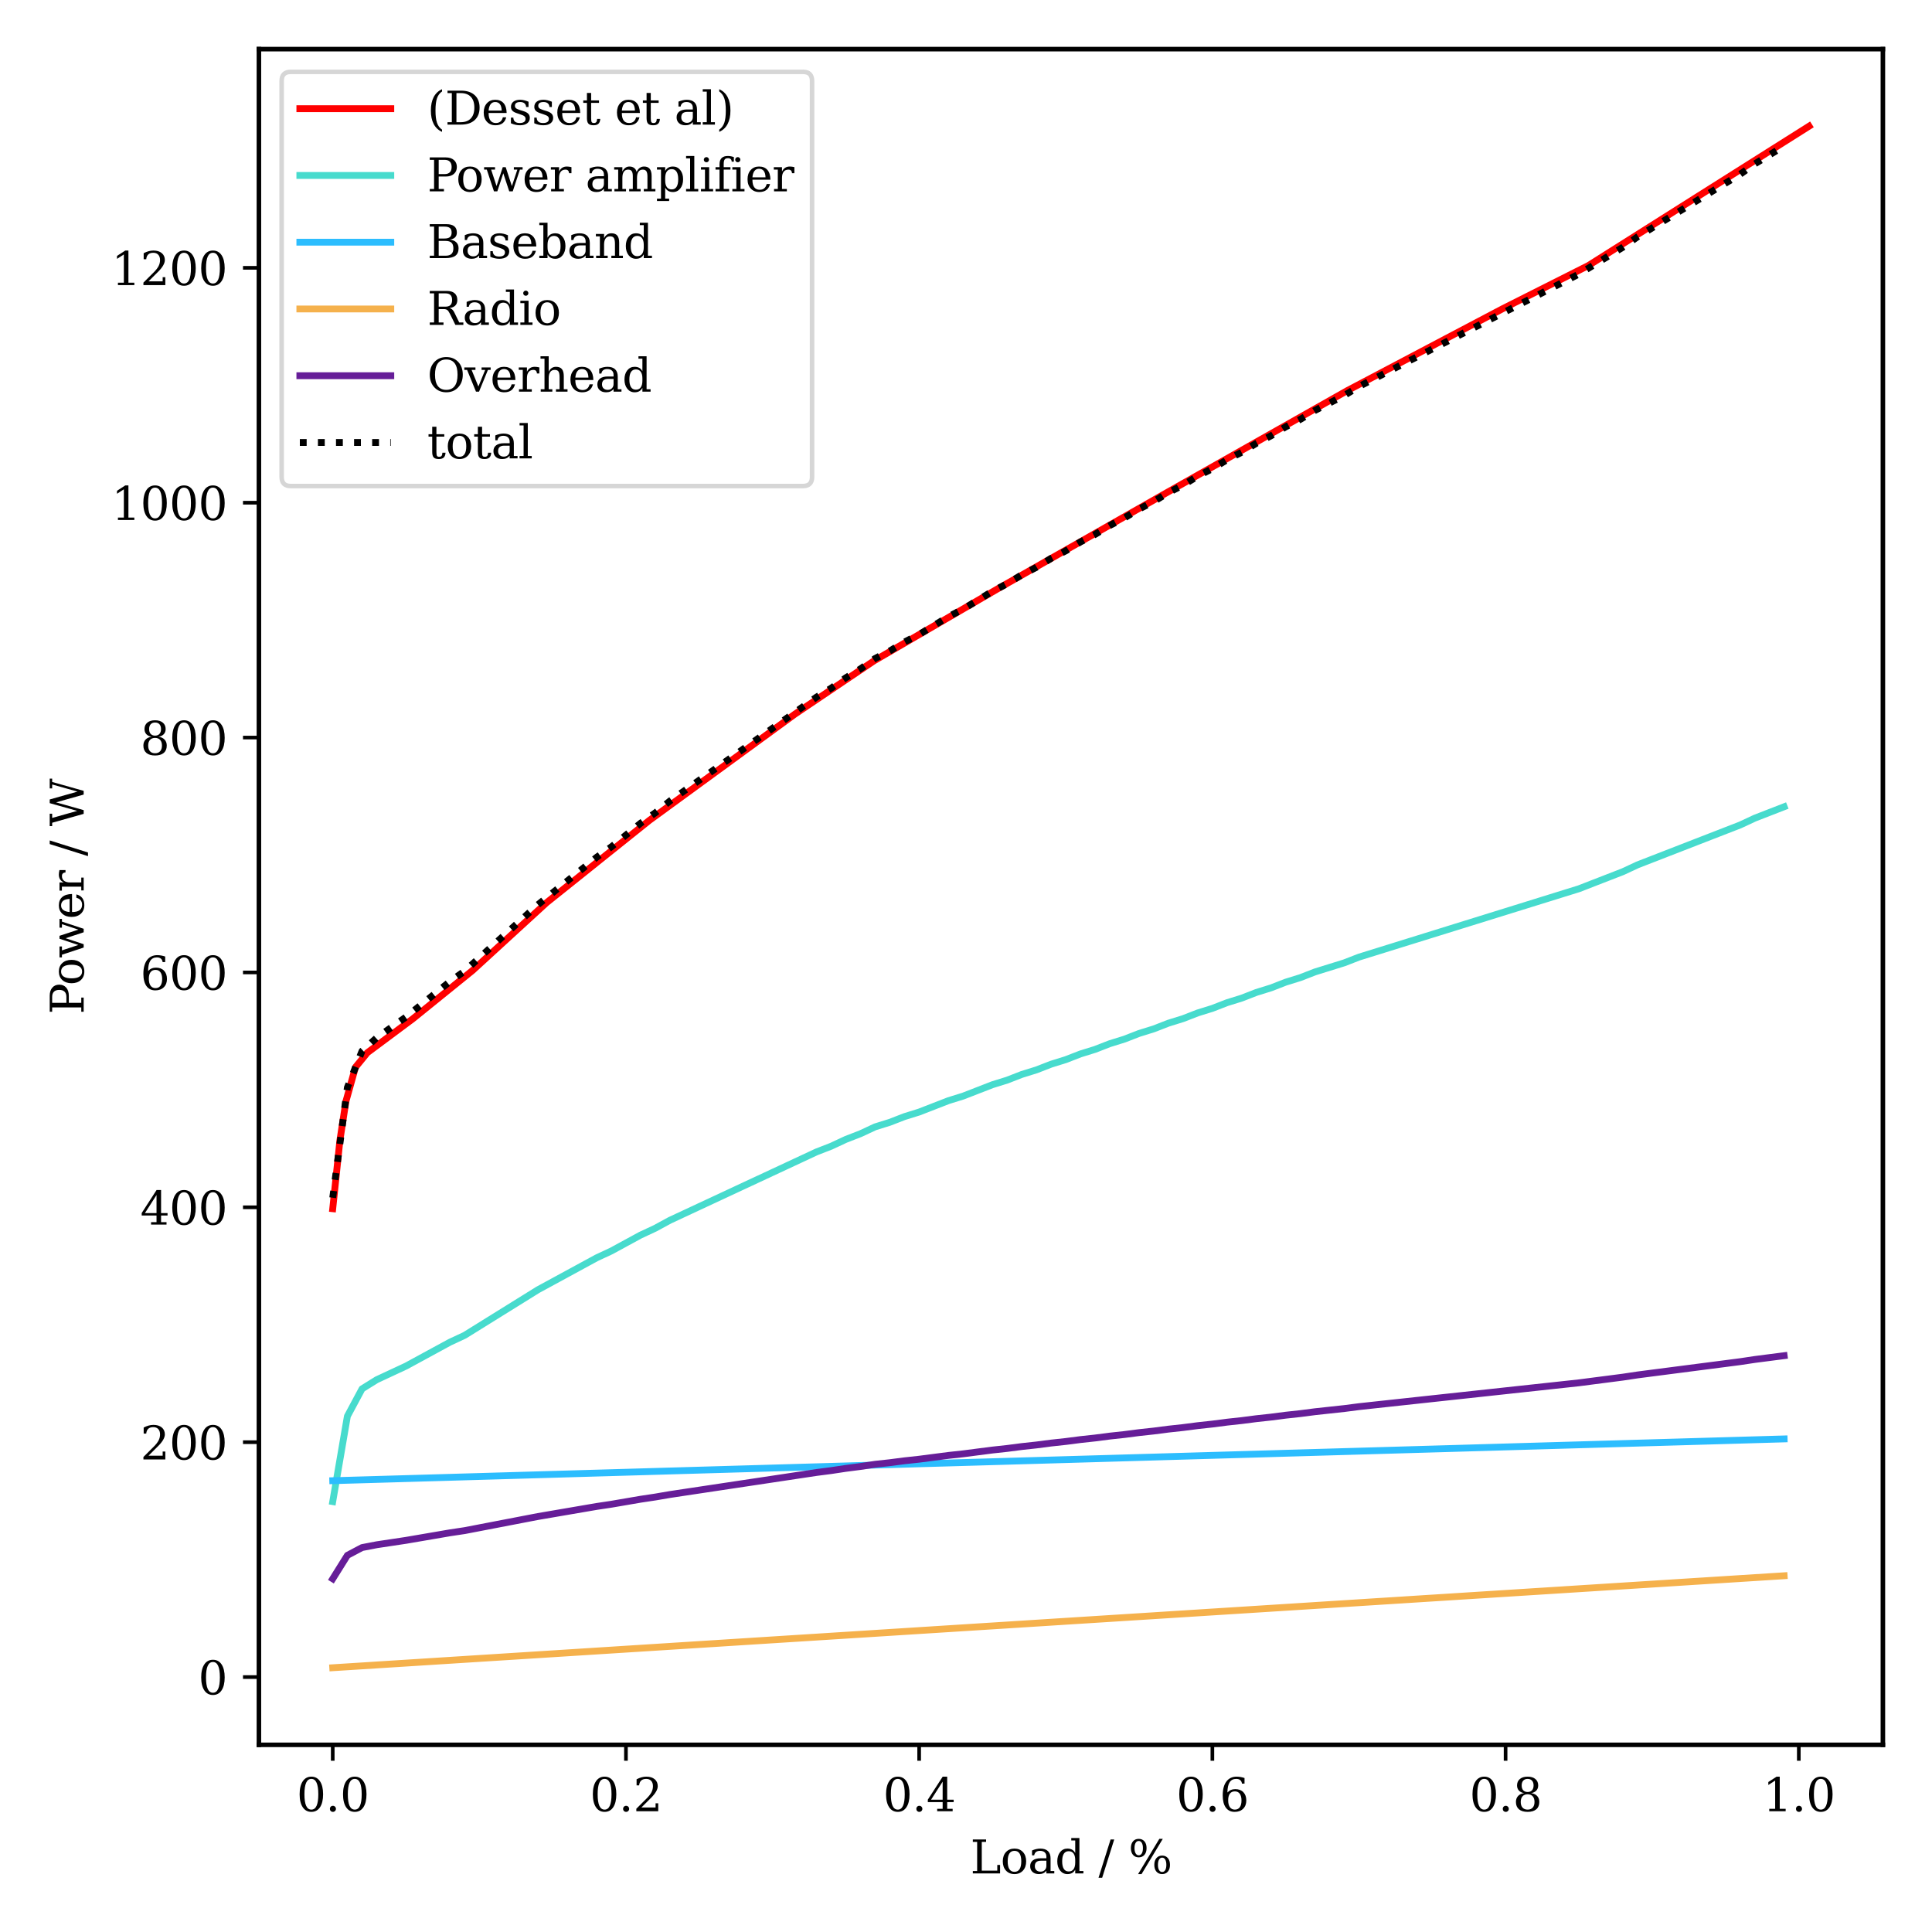 <?xml version="1.0" encoding="utf-8" standalone="no"?>
<!DOCTYPE svg PUBLIC "-//W3C//DTD SVG 1.1//EN"
  "http://www.w3.org/Graphics/SVG/1.1/DTD/svg11.dtd">
<svg xmlns:xlink="http://www.w3.org/1999/xlink" width="424.8pt" height="424.8pt" viewBox="0 0 424.8 424.8" xmlns="http://www.w3.org/2000/svg" version="1.1">
 <defs>
  <style type="text/css">*{stroke-linejoin: round; stroke-linecap: butt}</style>
 </defs>
 <g id="figure_1">
  <g id="patch_1">
   <path d="M 0 424.8 
L 424.8 424.8 
L 424.8 0 
L 0 0 
z
" style="fill: #ffffff"/>
  </g>
  <g id="axes_1">
   <g id="patch_2">
    <path d="M 56.928 383.644 
L 414 383.644 
L 414 10.8 
L 56.928 10.8 
z
" style="fill: #ffffff"/>
   </g>
   <g id="matplotlib.axis_1">
    <g id="xtick_1">
     <g id="line2d_1">
      <defs>
       <path id="mf4502f17f2" d="M 0 0 
L 0 3.5 
" style="stroke: #000000; stroke-width: 0.8"/>
      </defs>
      <g>
       <use xlink:href="#mf4502f17f2" x="73.159" y="383.644" style="stroke: #000000; stroke-width: 0.8"/>
      </g>
     </g>
     <g id="text_1">
      <!-- 0.0 -->
      <g transform="translate(65.207 398.242) scale(0.1 -0.1)">
       <defs>
        <path id="DejaVuSerif-30" d="M 2034 219 
Q 2513 219 2750 744 
Q 2988 1269 2988 2328 
Q 2988 3391 2750 3916 
Q 2513 4441 2034 4441 
Q 1556 4441 1318 3916 
Q 1081 3391 1081 2328 
Q 1081 1269 1318 744 
Q 1556 219 2034 219 
z
M 2034 -91 
Q 1275 -91 848 546 
Q 422 1184 422 2328 
Q 422 3475 848 4112 
Q 1275 4750 2034 4750 
Q 2797 4750 3222 4112 
Q 3647 3475 3647 2328 
Q 3647 1184 3222 546 
Q 2797 -91 2034 -91 
z
" transform="scale(0.016)"/>
        <path id="DejaVuSerif-2e" d="M 603 325 
Q 603 500 722 622 
Q 841 744 1019 744 
Q 1191 744 1312 622 
Q 1434 500 1434 325 
Q 1434 153 1312 31 
Q 1191 -91 1019 -91 
Q 841 -91 722 29 
Q 603 150 603 325 
z
" transform="scale(0.016)"/>
       </defs>
       <use xlink:href="#DejaVuSerif-30"/>
       <use xlink:href="#DejaVuSerif-2e" x="63.623"/>
       <use xlink:href="#DejaVuSerif-30" x="95.41"/>
      </g>
     </g>
    </g>
    <g id="xtick_2">
     <g id="line2d_2">
      <g>
       <use xlink:href="#mf4502f17f2" x="137.63" y="383.644" style="stroke: #000000; stroke-width: 0.8"/>
      </g>
     </g>
     <g id="text_2">
      <!-- 0.2 -->
      <g transform="translate(129.678 398.242) scale(0.1 -0.1)">
       <defs>
        <path id="DejaVuSerif-32" d="M 819 3553 
L 469 3553 
L 469 4384 
Q 803 4563 1142 4656 
Q 1481 4750 1806 4750 
Q 2534 4750 2956 4397 
Q 3378 4044 3378 3438 
Q 3378 2753 2422 1800 
Q 2347 1728 2309 1691 
L 1131 513 
L 3078 513 
L 3078 1088 
L 3444 1088 
L 3444 0 
L 434 0 
L 434 341 
L 1850 1753 
Q 2319 2222 2519 2614 
Q 2719 3006 2719 3438 
Q 2719 3909 2473 4175 
Q 2228 4441 1797 4441 
Q 1350 4441 1106 4219 
Q 863 3997 819 3553 
z
" transform="scale(0.016)"/>
       </defs>
       <use xlink:href="#DejaVuSerif-30"/>
       <use xlink:href="#DejaVuSerif-2e" x="63.623"/>
       <use xlink:href="#DejaVuSerif-32" x="95.41"/>
      </g>
     </g>
    </g>
    <g id="xtick_3">
     <g id="line2d_3">
      <g>
       <use xlink:href="#mf4502f17f2" x="202.1" y="383.644" style="stroke: #000000; stroke-width: 0.8"/>
      </g>
     </g>
     <g id="text_3">
      <!-- 0.4 -->
      <g transform="translate(194.149 398.242) scale(0.1 -0.1)">
       <defs>
        <path id="DejaVuSerif-34" d="M 2234 1581 
L 2234 4063 
L 641 1581 
L 2234 1581 
z
M 3609 0 
L 1484 0 
L 1484 331 
L 2234 331 
L 2234 1247 
L 197 1247 
L 197 1588 
L 2241 4750 
L 2859 4750 
L 2859 1581 
L 3750 1581 
L 3750 1247 
L 2859 1247 
L 2859 331 
L 3609 331 
L 3609 0 
z
" transform="scale(0.016)"/>
       </defs>
       <use xlink:href="#DejaVuSerif-30"/>
       <use xlink:href="#DejaVuSerif-2e" x="63.623"/>
       <use xlink:href="#DejaVuSerif-34" x="95.41"/>
      </g>
     </g>
    </g>
    <g id="xtick_4">
     <g id="line2d_4">
      <g>
       <use xlink:href="#mf4502f17f2" x="266.571" y="383.644" style="stroke: #000000; stroke-width: 0.8"/>
      </g>
     </g>
     <g id="text_4">
      <!-- 0.6 -->
      <g transform="translate(258.62 398.242) scale(0.1 -0.1)">
       <defs>
        <path id="DejaVuSerif-36" d="M 2094 219 
Q 2534 219 2771 542 
Q 3009 866 3009 1472 
Q 3009 2078 2771 2401 
Q 2534 2725 2094 2725 
Q 1647 2725 1412 2412 
Q 1178 2100 1178 1509 
Q 1178 888 1415 553 
Q 1653 219 2094 219 
z
M 1075 2569 
Q 1288 2803 1556 2918 
Q 1825 3034 2163 3034 
Q 2859 3034 3264 2615 
Q 3669 2197 3669 1472 
Q 3669 763 3233 336 
Q 2797 -91 2069 -91 
Q 1278 -91 853 498 
Q 428 1088 428 2181 
Q 428 3406 931 4078 
Q 1434 4750 2350 4750 
Q 2597 4750 2869 4703 
Q 3141 4656 3425 4563 
L 3425 3794 
L 3072 3794 
Q 3034 4109 2831 4275 
Q 2628 4441 2284 4441 
Q 1678 4441 1381 3981 
Q 1084 3522 1075 2569 
z
" transform="scale(0.016)"/>
       </defs>
       <use xlink:href="#DejaVuSerif-30"/>
       <use xlink:href="#DejaVuSerif-2e" x="63.623"/>
       <use xlink:href="#DejaVuSerif-36" x="95.41"/>
      </g>
     </g>
    </g>
    <g id="xtick_5">
     <g id="line2d_5">
      <g>
       <use xlink:href="#mf4502f17f2" x="331.042" y="383.644" style="stroke: #000000; stroke-width: 0.8"/>
      </g>
     </g>
     <g id="text_5">
      <!-- 0.8 -->
      <g transform="translate(323.091 398.242) scale(0.1 -0.1)">
       <defs>
        <path id="DejaVuSerif-38" d="M 2981 1275 
Q 2981 1775 2732 2051 
Q 2484 2328 2034 2328 
Q 1584 2328 1336 2051 
Q 1088 1775 1088 1275 
Q 1088 772 1336 495 
Q 1584 219 2034 219 
Q 2484 219 2732 495 
Q 2981 772 2981 1275 
z
M 2853 3541 
Q 2853 3966 2637 4203 
Q 2422 4441 2034 4441 
Q 1650 4441 1433 4203 
Q 1216 3966 1216 3541 
Q 1216 3113 1433 2875 
Q 1650 2638 2034 2638 
Q 2422 2638 2637 2875 
Q 2853 3113 2853 3541 
z
M 2516 2484 
Q 3047 2413 3344 2092 
Q 3641 1772 3641 1275 
Q 3641 619 3225 264 
Q 2809 -91 2034 -91 
Q 1263 -91 845 264 
Q 428 619 428 1275 
Q 428 1772 725 2092 
Q 1022 2413 1556 2484 
Q 1084 2569 832 2842 
Q 581 3116 581 3541 
Q 581 4103 968 4426 
Q 1356 4750 2034 4750 
Q 2713 4750 3100 4426 
Q 3488 4103 3488 3541 
Q 3488 3116 3236 2842 
Q 2984 2569 2516 2484 
z
" transform="scale(0.016)"/>
       </defs>
       <use xlink:href="#DejaVuSerif-30"/>
       <use xlink:href="#DejaVuSerif-2e" x="63.623"/>
       <use xlink:href="#DejaVuSerif-38" x="95.41"/>
      </g>
     </g>
    </g>
    <g id="xtick_6">
     <g id="line2d_6">
      <g>
       <use xlink:href="#mf4502f17f2" x="395.513" y="383.644" style="stroke: #000000; stroke-width: 0.8"/>
      </g>
     </g>
     <g id="text_6">
      <!-- 1.0 -->
      <g transform="translate(387.561 398.242) scale(0.1 -0.1)">
       <defs>
        <path id="DejaVuSerif-31" d="M 909 0 
L 909 331 
L 1722 331 
L 1722 4213 
L 781 3603 
L 781 4013 
L 1919 4750 
L 2350 4750 
L 2350 331 
L 3163 331 
L 3163 0 
L 909 0 
z
" transform="scale(0.016)"/>
       </defs>
       <use xlink:href="#DejaVuSerif-31"/>
       <use xlink:href="#DejaVuSerif-2e" x="63.623"/>
       <use xlink:href="#DejaVuSerif-30" x="95.41"/>
      </g>
     </g>
    </g>
    <g id="text_7">
     <!-- Load / % -->
     <g transform="translate(213.338 411.92) scale(0.1 -0.1)">
      <defs>
       <path id="DejaVuSerif-4c" d="M 353 0 
L 353 331 
L 947 331 
L 947 4331 
L 353 4331 
L 353 4666 
L 2175 4666 
L 2175 4331 
L 1581 4331 
L 1581 384 
L 3713 384 
L 3713 1166 
L 4097 1166 
L 4097 0 
L 353 0 
z
" transform="scale(0.016)"/>
       <path id="DejaVuSerif-6f" d="M 1925 219 
Q 2388 219 2623 584 
Q 2859 950 2859 1663 
Q 2859 2375 2623 2739 
Q 2388 3103 1925 3103 
Q 1463 3103 1227 2739 
Q 991 2375 991 1663 
Q 991 950 1228 584 
Q 1466 219 1925 219 
z
M 1925 -91 
Q 1200 -91 759 389 
Q 319 869 319 1663 
Q 319 2456 758 2934 
Q 1197 3413 1925 3413 
Q 2653 3413 3092 2934 
Q 3531 2456 3531 1663 
Q 3531 869 3092 389 
Q 2653 -91 1925 -91 
z
" transform="scale(0.016)"/>
       <path id="DejaVuSerif-61" d="M 2547 1044 
L 2547 1747 
L 1806 1747 
Q 1378 1747 1168 1562 
Q 959 1378 959 997 
Q 959 650 1171 447 
Q 1384 244 1747 244 
Q 2106 244 2326 466 
Q 2547 688 2547 1044 
z
M 3122 2075 
L 3122 331 
L 3634 331 
L 3634 0 
L 2547 0 
L 2547 359 
Q 2356 128 2106 18 
Q 1856 -91 1522 -91 
Q 969 -91 644 203 
Q 319 497 319 997 
Q 319 1513 691 1797 
Q 1063 2081 1741 2081 
L 2547 2081 
L 2547 2309 
Q 2547 2688 2317 2895 
Q 2088 3103 1672 3103 
Q 1328 3103 1125 2947 
Q 922 2791 872 2484 
L 575 2484 
L 575 3156 
Q 875 3284 1158 3348 
Q 1441 3413 1709 3413 
Q 2400 3413 2761 3070 
Q 3122 2728 3122 2075 
z
" transform="scale(0.016)"/>
       <path id="DejaVuSerif-64" d="M 3359 331 
L 3909 331 
L 3909 0 
L 2784 0 
L 2784 519 
Q 2616 206 2355 57 
Q 2094 -91 1709 -91 
Q 1097 -91 708 395 
Q 319 881 319 1663 
Q 319 2444 706 2928 
Q 1094 3413 1709 3413 
Q 2094 3413 2355 3264 
Q 2616 3116 2784 2803 
L 2784 4531 
L 2241 4531 
L 2241 4863 
L 3359 4863 
L 3359 331 
z
M 2784 1497 
L 2784 1825 
Q 2784 2422 2554 2737 
Q 2325 3053 1888 3053 
Q 1444 3053 1217 2703 
Q 991 2353 991 1663 
Q 991 975 1217 622 
Q 1444 269 1888 269 
Q 2325 269 2554 583 
Q 2784 897 2784 1497 
z
" transform="scale(0.016)"/>
       <path id="DejaVuSerif-20" transform="scale(0.016)"/>
       <path id="DejaVuSerif-2f" d="M 1656 4666 
L 2156 4666 
L 500 -594 
L 0 -594 
L 1656 4666 
z
" transform="scale(0.016)"/>
       <path id="DejaVuSerif-25" d="M 1434 4459 
Q 1159 4459 1004 4200 
Q 850 3941 850 3475 
Q 850 3016 1008 2753 
Q 1166 2491 1434 2491 
Q 1700 2491 1854 2752 
Q 2009 3013 2009 3475 
Q 2009 3938 1854 4198 
Q 1700 4459 1434 4459 
z
M 4653 2169 
Q 4381 2169 4226 1906 
Q 4072 1644 4072 1178 
Q 4072 719 4228 458 
Q 4384 197 4653 197 
Q 4922 197 5075 458 
Q 5228 719 5228 1178 
Q 5228 1641 5073 1905 
Q 4919 2169 4653 2169 
z
M 4653 2450 
Q 5147 2450 5437 2106 
Q 5728 1763 5728 1178 
Q 5728 594 5436 251 
Q 5144 -91 4653 -91 
Q 4153 -91 3862 251 
Q 3572 594 3572 1178 
Q 3572 1766 3864 2108 
Q 4156 2450 4653 2450 
z
M 4263 4750 
L 4738 4750 
L 1819 -91 
L 1344 -91 
L 4263 4750 
z
M 1428 4750 
Q 1922 4750 2215 4408 
Q 2509 4066 2509 3481 
Q 2509 2891 2217 2550 
Q 1925 2209 1428 2209 
Q 931 2209 642 2551 
Q 353 2894 353 3481 
Q 353 4063 643 4406 
Q 934 4750 1428 4750 
z
" transform="scale(0.016)"/>
      </defs>
      <use xlink:href="#DejaVuSerif-4c"/>
      <use xlink:href="#DejaVuSerif-6f" x="66.406"/>
      <use xlink:href="#DejaVuSerif-61" x="126.611"/>
      <use xlink:href="#DejaVuSerif-64" x="186.23"/>
      <use xlink:href="#DejaVuSerif-20" x="250.244"/>
      <use xlink:href="#DejaVuSerif-2f" x="282.031"/>
      <use xlink:href="#DejaVuSerif-20" x="315.723"/>
      <use xlink:href="#DejaVuSerif-25" x="347.51"/>
     </g>
    </g>
   </g>
   <g id="matplotlib.axis_2">
    <g id="ytick_1">
     <g id="line2d_7">
      <defs>
       <path id="mcfa6dc13c2" d="M 0 0 
L -3.5 0 
" style="stroke: #000000; stroke-width: 0.8"/>
      </defs>
      <g>
       <use xlink:href="#mcfa6dc13c2" x="56.928" y="368.741" style="stroke: #000000; stroke-width: 0.8"/>
      </g>
     </g>
     <g id="text_8">
      <!-- 0 -->
      <g transform="translate(43.566 372.541) scale(0.1 -0.1)">
       <use xlink:href="#DejaVuSerif-30"/>
      </g>
     </g>
    </g>
    <g id="ytick_2">
     <g id="line2d_8">
      <g>
       <use xlink:href="#mcfa6dc13c2" x="56.928" y="317.099" style="stroke: #000000; stroke-width: 0.8"/>
      </g>
     </g>
     <g id="text_9">
      <!-- 200 -->
      <g transform="translate(30.841 320.898) scale(0.1 -0.1)">
       <use xlink:href="#DejaVuSerif-32"/>
       <use xlink:href="#DejaVuSerif-30" x="63.623"/>
       <use xlink:href="#DejaVuSerif-30" x="127.246"/>
      </g>
     </g>
    </g>
    <g id="ytick_3">
     <g id="line2d_9">
      <g>
       <use xlink:href="#mcfa6dc13c2" x="56.928" y="265.457" style="stroke: #000000; stroke-width: 0.8"/>
      </g>
     </g>
     <g id="text_10">
      <!-- 400 -->
      <g transform="translate(30.841 269.256) scale(0.1 -0.1)">
       <use xlink:href="#DejaVuSerif-34"/>
       <use xlink:href="#DejaVuSerif-30" x="63.623"/>
       <use xlink:href="#DejaVuSerif-30" x="127.246"/>
      </g>
     </g>
    </g>
    <g id="ytick_4">
     <g id="line2d_10">
      <g>
       <use xlink:href="#mcfa6dc13c2" x="56.928" y="213.815" style="stroke: #000000; stroke-width: 0.8"/>
      </g>
     </g>
     <g id="text_11">
      <!-- 600 -->
      <g transform="translate(30.841 217.614) scale(0.1 -0.1)">
       <use xlink:href="#DejaVuSerif-36"/>
       <use xlink:href="#DejaVuSerif-30" x="63.623"/>
       <use xlink:href="#DejaVuSerif-30" x="127.246"/>
      </g>
     </g>
    </g>
    <g id="ytick_5">
     <g id="line2d_11">
      <g>
       <use xlink:href="#mcfa6dc13c2" x="56.928" y="162.172" style="stroke: #000000; stroke-width: 0.8"/>
      </g>
     </g>
     <g id="text_12">
      <!-- 800 -->
      <g transform="translate(30.841 165.971) scale(0.1 -0.1)">
       <use xlink:href="#DejaVuSerif-38"/>
       <use xlink:href="#DejaVuSerif-30" x="63.623"/>
       <use xlink:href="#DejaVuSerif-30" x="127.246"/>
      </g>
     </g>
    </g>
    <g id="ytick_6">
     <g id="line2d_12">
      <g>
       <use xlink:href="#mcfa6dc13c2" x="56.928" y="110.53" style="stroke: #000000; stroke-width: 0.8"/>
      </g>
     </g>
     <g id="text_13">
      <!-- 1000 -->
      <g transform="translate(24.478 114.329) scale(0.1 -0.1)">
       <use xlink:href="#DejaVuSerif-31"/>
       <use xlink:href="#DejaVuSerif-30" x="63.623"/>
       <use xlink:href="#DejaVuSerif-30" x="127.246"/>
       <use xlink:href="#DejaVuSerif-30" x="190.869"/>
      </g>
     </g>
    </g>
    <g id="ytick_7">
     <g id="line2d_13">
      <g>
       <use xlink:href="#mcfa6dc13c2" x="56.928" y="58.888" style="stroke: #000000; stroke-width: 0.8"/>
      </g>
     </g>
     <g id="text_14">
      <!-- 1200 -->
      <g transform="translate(24.478 62.687) scale(0.1 -0.1)">
       <use xlink:href="#DejaVuSerif-31"/>
       <use xlink:href="#DejaVuSerif-32" x="63.623"/>
       <use xlink:href="#DejaVuSerif-30" x="127.246"/>
       <use xlink:href="#DejaVuSerif-30" x="190.869"/>
      </g>
     </g>
    </g>
    <g id="text_15">
     <!-- Power / W -->
     <g transform="translate(18.398 223.027) rotate(-90) scale(0.1 -0.1)">
      <defs>
       <path id="DejaVuSerif-50" d="M 1581 2375 
L 2406 2375 
Q 2872 2375 3115 2626 
Q 3359 2878 3359 3353 
Q 3359 3831 3115 4081 
Q 2872 4331 2406 4331 
L 1581 4331 
L 1581 2375 
z
M 353 0 
L 353 331 
L 947 331 
L 947 4331 
L 353 4331 
L 353 4666 
L 2559 4666 
Q 3259 4666 3668 4311 
Q 4078 3956 4078 3353 
Q 4078 2753 3668 2397 
Q 3259 2041 2559 2041 
L 1581 2041 
L 1581 331 
L 2303 331 
L 2303 0 
L 353 0 
z
" transform="scale(0.016)"/>
       <path id="DejaVuSerif-77" d="M 3072 3322 
L 3922 728 
L 4672 2988 
L 4191 2988 
L 4191 3322 
L 5394 3322 
L 5394 2988 
L 5025 2988 
L 4038 0 
L 3559 0 
L 2741 2484 
L 1919 0 
L 1459 0 
L 475 2988 
L 103 2988 
L 103 3322 
L 1606 3322 
L 1606 2988 
L 1069 2988 
L 1813 728 
L 2669 3322 
L 3072 3322 
z
" transform="scale(0.016)"/>
       <path id="DejaVuSerif-65" d="M 3469 1600 
L 991 1600 
L 991 1575 
Q 991 903 1244 561 
Q 1497 219 1991 219 
Q 2369 219 2611 417 
Q 2853 616 2950 1006 
L 3413 1006 
Q 3275 459 2904 184 
Q 2534 -91 1931 -91 
Q 1203 -91 761 389 
Q 319 869 319 1663 
Q 319 2450 753 2931 
Q 1188 3413 1894 3413 
Q 2647 3413 3050 2948 
Q 3453 2484 3469 1600 
z
M 2791 1931 
Q 2772 2513 2545 2808 
Q 2319 3103 1894 3103 
Q 1497 3103 1269 2806 
Q 1041 2509 991 1931 
L 2791 1931 
z
" transform="scale(0.016)"/>
       <path id="DejaVuSerif-72" d="M 3059 3328 
L 3059 2497 
L 2728 2497 
Q 2713 2744 2591 2866 
Q 2469 2988 2234 2988 
Q 1809 2988 1582 2694 
Q 1356 2400 1356 1850 
L 1356 331 
L 2022 331 
L 2022 0 
L 263 0 
L 263 331 
L 781 331 
L 781 2994 
L 231 2994 
L 231 3322 
L 1356 3322 
L 1356 2731 
Q 1525 3078 1790 3245 
Q 2056 3413 2438 3413 
Q 2578 3413 2733 3391 
Q 2888 3369 3059 3328 
z
" transform="scale(0.016)"/>
       <path id="DejaVuSerif-57" d="M 4878 0 
L 4366 0 
L 3297 3794 
L 2228 0 
L 1716 0 
L 494 4331 
L 31 4331 
L 31 4666 
L 1734 4666 
L 1734 4331 
L 1153 4331 
L 2125 884 
L 3188 4666 
L 3694 4666 
L 4775 844 
L 5753 4331 
L 5216 4331 
L 5216 4666 
L 6559 4666 
L 6559 4331 
L 6100 4331 
L 4878 0 
z
" transform="scale(0.016)"/>
      </defs>
      <use xlink:href="#DejaVuSerif-50"/>
      <use xlink:href="#DejaVuSerif-6f" x="63.285"/>
      <use xlink:href="#DejaVuSerif-77" x="123.49"/>
      <use xlink:href="#DejaVuSerif-65" x="209.086"/>
      <use xlink:href="#DejaVuSerif-72" x="268.266"/>
      <use xlink:href="#DejaVuSerif-20" x="316.068"/>
      <use xlink:href="#DejaVuSerif-2f" x="347.855"/>
      <use xlink:href="#DejaVuSerif-20" x="381.547"/>
      <use xlink:href="#DejaVuSerif-57" x="413.334"/>
     </g>
    </g>
   </g>
   <g id="line2d_14">
    <path d="M 73.159 265.767 
L 74.738 250.734 
L 76.06 242.158 
L 78.155 234.663 
L 80.766 231.461 
L 90.759 224.016 
L 103.911 213.376 
L 120.19 198.464 
L 142.787 180.374 
L 174.829 156.985 
L 192.172 145.298 
L 219.508 129.385 
L 256.804 108.175 
L 296.196 85.907 
L 330.365 67.899 
L 349.287 58.366 
L 374.495 42.44 
L 397.769 27.747 
" clip-path="url(#pdc52cd896c)" style="fill: none; stroke: #ff0000; stroke-width: 1.5; stroke-linecap: square"/>
   </g>
   <g id="line2d_15">
    <path d="M 73.159 330.17 
L 76.382 311.385 
L 79.606 305.374 
L 82.829 303.37 
L 86.053 301.867 
L 89.276 300.364 
L 92.5 298.611 
L 95.723 296.858 
L 98.947 295.105 
L 102.171 293.602 
L 105.394 291.598 
L 108.618 289.594 
L 111.841 287.591 
L 115.065 285.587 
L 118.288 283.583 
L 121.512 281.83 
L 124.735 280.077 
L 127.959 278.323 
L 131.182 276.57 
L 134.406 275.067 
L 137.63 273.314 
L 140.853 271.561 
L 144.077 270.058 
L 147.3 268.305 
L 150.524 266.802 
L 153.747 265.299 
L 156.971 263.797 
L 160.194 262.294 
L 163.418 260.791 
L 166.641 259.288 
L 169.865 257.785 
L 173.089 256.283 
L 176.312 254.78 
L 179.536 253.277 
L 182.759 252.025 
L 185.983 250.522 
L 189.206 249.27 
L 192.43 247.767 
L 195.653 246.765 
L 198.877 245.513 
L 202.1 244.511 
L 205.324 243.258 
L 208.547 242.006 
L 211.771 241.004 
L 214.995 239.752 
L 218.218 238.5 
L 221.442 237.498 
L 224.665 236.245 
L 227.889 235.243 
L 231.112 233.991 
L 234.336 232.989 
L 237.559 231.737 
L 240.783 230.735 
L 244.006 229.483 
L 247.23 228.481 
L 250.454 227.229 
L 253.677 226.227 
L 256.901 224.974 
L 260.124 223.973 
L 263.348 222.72 
L 266.571 221.718 
L 269.795 220.466 
L 273.018 219.464 
L 276.242 218.212 
L 279.465 217.21 
L 282.689 215.958 
L 285.913 214.956 
L 289.136 213.704 
L 292.36 212.702 
L 295.583 211.7 
L 298.807 210.447 
L 302.03 209.446 
L 305.254 208.444 
L 308.477 207.442 
L 311.701 206.44 
L 314.924 205.438 
L 318.148 204.436 
L 321.371 203.434 
L 324.595 202.433 
L 327.819 201.431 
L 331.042 200.429 
L 334.266 199.427 
L 337.489 198.425 
L 340.713 197.423 
L 343.936 196.421 
L 347.16 195.42 
L 350.383 194.167 
L 353.607 192.915 
L 356.83 191.663 
L 360.054 190.16 
L 363.278 188.907 
L 366.501 187.655 
L 369.725 186.403 
L 372.948 185.15 
L 376.172 183.898 
L 379.395 182.646 
L 382.619 181.394 
L 385.842 179.891 
L 389.066 178.638 
L 392.289 177.386 
" clip-path="url(#pdc52cd896c)" style="fill: none; stroke: #47dbcd; stroke-width: 1.5; stroke-linecap: square"/>
   </g>
   <g id="line2d_16">
    <path d="M 73.159 325.568 
L 76.382 325.476 
L 79.606 325.383 
L 82.829 325.29 
L 86.053 325.197 
L 89.276 325.104 
L 92.5 325.012 
L 95.723 324.919 
L 98.947 324.826 
L 102.171 324.733 
L 105.394 324.641 
L 108.618 324.548 
L 111.841 324.455 
L 115.065 324.362 
L 118.288 324.269 
L 121.512 324.177 
L 124.735 324.084 
L 127.959 323.991 
L 131.182 323.898 
L 134.406 323.806 
L 137.63 323.713 
L 140.853 323.62 
L 144.077 323.527 
L 147.3 323.434 
L 150.524 323.342 
L 153.747 323.249 
L 156.971 323.156 
L 160.194 323.063 
L 163.418 322.97 
L 166.641 322.878 
L 169.865 322.785 
L 173.089 322.692 
L 176.312 322.599 
L 179.536 322.507 
L 182.759 322.414 
L 185.983 322.321 
L 189.206 322.228 
L 192.43 322.135 
L 195.653 322.043 
L 198.877 321.95 
L 202.1 321.857 
L 205.324 321.764 
L 208.547 321.671 
L 211.771 321.579 
L 214.995 321.486 
L 218.218 321.393 
L 221.442 321.3 
L 224.665 321.208 
L 227.889 321.115 
L 231.112 321.022 
L 234.336 320.929 
L 237.559 320.836 
L 240.783 320.744 
L 244.006 320.651 
L 247.23 320.558 
L 250.454 320.465 
L 253.677 320.373 
L 256.901 320.28 
L 260.124 320.187 
L 263.348 320.094 
L 266.571 320.001 
L 269.795 319.909 
L 273.018 319.816 
L 276.242 319.723 
L 279.465 319.63 
L 282.689 319.537 
L 285.913 319.445 
L 289.136 319.352 
L 292.36 319.259 
L 295.583 319.166 
L 298.807 319.074 
L 302.03 318.981 
L 305.254 318.888 
L 308.477 318.795 
L 311.701 318.702 
L 314.924 318.61 
L 318.148 318.517 
L 321.371 318.424 
L 324.595 318.331 
L 327.819 318.238 
L 331.042 318.146 
L 334.266 318.053 
L 337.489 317.96 
L 340.713 317.867 
L 343.936 317.775 
L 347.16 317.682 
L 350.383 317.589 
L 353.607 317.496 
L 356.83 317.403 
L 360.054 317.311 
L 363.278 317.218 
L 366.501 317.125 
L 369.725 317.032 
L 372.948 316.939 
L 376.172 316.847 
L 379.395 316.754 
L 382.619 316.661 
L 385.842 316.568 
L 389.066 316.476 
L 392.289 316.383 
" clip-path="url(#pdc52cd896c)" style="fill: none; stroke: #2cbdfe; stroke-width: 1.5; stroke-linecap: square"/>
   </g>
   <g id="line2d_17">
    <path d="M 73.159 366.696 
L 76.382 366.492 
L 79.606 366.288 
L 82.829 366.083 
L 86.053 365.879 
L 89.276 365.675 
L 92.5 365.471 
L 95.723 365.266 
L 98.947 365.062 
L 102.171 364.858 
L 105.394 364.653 
L 108.618 364.449 
L 111.841 364.245 
L 115.065 364.04 
L 118.288 363.836 
L 121.512 363.632 
L 124.735 363.428 
L 127.959 363.223 
L 131.182 363.019 
L 134.406 362.815 
L 137.63 362.61 
L 140.853 362.406 
L 144.077 362.202 
L 147.3 361.997 
L 150.524 361.793 
L 153.747 361.589 
L 156.971 361.385 
L 160.194 361.18 
L 163.418 360.976 
L 166.641 360.772 
L 169.865 360.567 
L 173.089 360.363 
L 176.312 360.159 
L 179.536 359.955 
L 182.759 359.75 
L 185.983 359.546 
L 189.206 359.342 
L 192.43 359.137 
L 195.653 358.933 
L 198.877 358.729 
L 202.1 358.524 
L 205.324 358.32 
L 208.547 358.116 
L 211.771 357.912 
L 214.995 357.707 
L 218.218 357.503 
L 221.442 357.299 
L 224.665 357.094 
L 227.889 356.89 
L 231.112 356.686 
L 234.336 356.481 
L 237.559 356.277 
L 240.783 356.073 
L 244.006 355.869 
L 247.23 355.664 
L 250.454 355.46 
L 253.677 355.256 
L 256.901 355.051 
L 260.124 354.847 
L 263.348 354.643 
L 266.571 354.438 
L 269.795 354.234 
L 273.018 354.03 
L 276.242 353.826 
L 279.465 353.621 
L 282.689 353.417 
L 285.913 353.213 
L 289.136 353.008 
L 292.36 352.804 
L 295.583 352.6 
L 298.807 352.396 
L 302.03 352.191 
L 305.254 351.987 
L 308.477 351.783 
L 311.701 351.578 
L 314.924 351.374 
L 318.148 351.17 
L 321.371 350.965 
L 324.595 350.761 
L 327.819 350.557 
L 331.042 350.353 
L 334.266 350.148 
L 337.489 349.944 
L 340.713 349.74 
L 343.936 349.535 
L 347.16 349.331 
L 350.383 349.127 
L 353.607 348.922 
L 356.83 348.718 
L 360.054 348.514 
L 363.278 348.31 
L 366.501 348.105 
L 369.725 347.901 
L 372.948 347.697 
L 376.172 347.492 
L 379.395 347.288 
L 382.619 347.084 
L 385.842 346.88 
L 389.066 346.675 
L 392.289 346.471 
" clip-path="url(#pdc52cd896c)" style="fill: none; stroke: #f5b14c; stroke-width: 1.5; stroke-linecap: square"/>
   </g>
   <g id="line2d_18">
    <path d="M 73.159 347.138 
L 76.382 341.979 
L 79.606 340.274 
L 82.829 339.654 
L 86.053 339.17 
L 89.276 338.685 
L 92.5 338.133 
L 95.723 337.581 
L 98.947 337.028 
L 102.171 336.544 
L 105.394 335.924 
L 108.618 335.303 
L 111.841 334.683 
L 115.065 334.063 
L 118.288 333.443 
L 121.512 332.891 
L 124.735 332.339 
L 127.959 331.786 
L 131.182 331.234 
L 134.406 330.749 
L 137.63 330.197 
L 140.853 329.645 
L 144.077 329.16 
L 147.3 328.608 
L 150.524 328.123 
L 153.747 327.639 
L 156.971 327.154 
L 160.194 326.669 
L 163.418 326.185 
L 166.641 325.7 
L 169.865 325.216 
L 173.089 324.731 
L 176.312 324.246 
L 179.536 323.762 
L 182.759 323.345 
L 185.983 322.86 
L 189.206 322.444 
L 192.43 321.959 
L 195.653 321.61 
L 198.877 321.193 
L 202.1 320.844 
L 205.324 320.427 
L 208.547 320.01 
L 211.771 319.661 
L 214.995 319.244 
L 218.218 318.828 
L 221.442 318.479 
L 224.665 318.062 
L 227.889 317.713 
L 231.112 317.296 
L 234.336 316.947 
L 237.559 316.53 
L 240.783 316.181 
L 244.006 315.764 
L 247.23 315.415 
L 250.454 314.998 
L 253.677 314.649 
L 256.901 314.232 
L 260.124 313.883 
L 263.348 313.466 
L 266.571 313.117 
L 269.795 312.7 
L 273.018 312.351 
L 276.242 311.934 
L 279.465 311.585 
L 282.689 311.168 
L 285.913 310.819 
L 289.136 310.403 
L 292.36 310.053 
L 295.583 309.704 
L 298.807 309.288 
L 302.03 308.938 
L 305.254 308.589 
L 308.477 308.24 
L 311.701 307.891 
L 314.924 307.542 
L 318.148 307.193 
L 321.371 306.844 
L 324.595 306.495 
L 327.819 306.146 
L 331.042 305.797 
L 334.266 305.448 
L 337.489 305.099 
L 340.713 304.749 
L 343.936 304.4 
L 347.16 304.051 
L 350.383 303.634 
L 353.607 303.218 
L 356.83 302.801 
L 360.054 302.316 
L 363.278 301.899 
L 366.501 301.483 
L 369.725 301.066 
L 372.948 300.649 
L 376.172 300.232 
L 379.395 299.815 
L 382.619 299.398 
L 385.842 298.914 
L 389.066 298.497 
L 392.289 298.08 
" clip-path="url(#pdc52cd896c)" style="fill: none; stroke: #661d98; stroke-width: 1.5; stroke-linecap: square"/>
   </g>
   <g id="line2d_19">
    <path d="M 73.159 263.348 
L 76.382 239.107 
L 79.606 231.095 
L 82.829 228.174 
L 86.053 225.889 
L 89.276 223.605 
L 92.5 221.002 
L 95.723 218.4 
L 98.947 215.797 
L 102.171 213.512 
L 105.394 210.592 
L 108.618 207.671 
L 111.841 204.75 
L 115.065 201.829 
L 118.288 198.908 
L 121.512 196.305 
L 124.735 193.703 
L 127.959 191.1 
L 131.182 188.497 
L 134.406 186.213 
L 137.63 183.61 
L 140.853 181.007 
L 144.077 178.723 
L 147.3 176.12 
L 150.524 173.836 
L 153.747 171.551 
L 156.971 169.267 
L 160.194 166.983 
L 163.418 164.698 
L 166.641 162.414 
L 169.865 160.129 
L 173.089 157.845 
L 176.312 155.56 
L 179.536 153.276 
L 182.759 151.31 
L 185.983 149.025 
L 189.206 147.059 
L 192.43 144.774 
L 195.653 143.126 
L 198.877 141.16 
L 202.1 139.512 
L 205.324 137.546 
L 208.547 135.58 
L 211.771 133.932 
L 214.995 131.965 
L 218.218 129.999 
L 221.442 128.351 
L 224.665 126.385 
L 227.889 124.737 
L 231.112 122.771 
L 234.336 121.123 
L 237.559 119.156 
L 240.783 117.508 
L 244.006 115.542 
L 247.23 113.894 
L 250.454 111.928 
L 253.677 110.28 
L 256.901 108.314 
L 260.124 106.666 
L 263.348 104.699 
L 266.571 103.051 
L 269.795 101.085 
L 273.018 99.437 
L 276.242 97.471 
L 279.465 95.823 
L 282.689 93.857 
L 285.913 92.209 
L 289.136 90.242 
L 292.36 88.594 
L 295.583 86.946 
L 298.807 84.98 
L 302.03 83.332 
L 305.254 81.684 
L 308.477 80.036 
L 311.701 78.388 
L 314.924 76.74 
L 318.148 75.092 
L 321.371 73.444 
L 324.595 71.796 
L 327.819 70.148 
L 331.042 68.5 
L 334.266 66.852 
L 337.489 65.204 
L 340.713 63.556 
L 343.936 61.908 
L 347.16 60.26 
L 350.383 58.293 
L 353.607 56.327 
L 356.83 54.361 
L 360.054 52.077 
L 363.278 50.11 
L 366.501 48.144 
L 369.725 46.178 
L 372.948 44.212 
L 376.172 42.245 
L 379.395 40.279 
L 382.619 38.313 
L 385.842 36.028 
L 389.066 34.062 
L 392.289 32.096 
" clip-path="url(#pdc52cd896c)" style="fill: none; stroke-dasharray: 1.5,2.475; stroke-dashoffset: 0; stroke: #000000; stroke-width: 1.5"/>
   </g>
   <g id="patch_3">
    <path d="M 56.928 383.644 
L 56.928 10.8 
" style="fill: none; stroke: #000000; stroke-linejoin: miter; stroke-linecap: square"/>
   </g>
   <g id="patch_4">
    <path d="M 414 383.644 
L 414 10.8 
" style="fill: none; stroke: #000000; stroke-linejoin: miter; stroke-linecap: square"/>
   </g>
   <g id="patch_5">
    <path d="M 56.928 383.644 
L 414 383.644 
" style="fill: none; stroke: #000000; stroke-linejoin: miter; stroke-linecap: square"/>
   </g>
   <g id="patch_6">
    <path d="M 56.928 10.8 
L 414 10.8 
" style="fill: none; stroke: #000000; stroke-linejoin: miter; stroke-linecap: square"/>
   </g>
   <g id="legend_1">
    <g id="patch_7">
     <path d="M 63.928 106.869 
L 176.555 106.869 
Q 178.555 106.869 178.555 104.869 
L 178.555 17.8 
Q 178.555 15.8 176.555 15.8 
L 63.928 15.8 
Q 61.928 15.8 61.928 17.8 
L 61.928 104.869 
Q 61.928 106.869 63.928 106.869 
z
" style="fill: #ffffff; opacity: 0.8; stroke: #cccccc; stroke-linejoin: miter"/>
    </g>
    <g id="line2d_20">
     <path d="M 65.928 23.898 
L 75.928 23.898 
L 85.928 23.898 
" style="fill: none; stroke: #ff0000; stroke-width: 1.5; stroke-linecap: square"/>
    </g>
    <g id="text_16">
     <!-- (Desset et al) -->
     <g transform="translate(93.928 27.398) scale(0.1 -0.1)">
      <defs>
       <path id="DejaVuSerif-28" d="M 2041 -997 
Q 1281 -656 893 83 
Q 506 822 506 1931 
Q 506 3044 893 3783 
Q 1281 4522 2041 4863 
L 2041 4556 
Q 1559 4225 1350 3623 
Q 1141 3022 1141 1931 
Q 1141 844 1350 242 
Q 1559 -359 2041 -691 
L 2041 -997 
z
" transform="scale(0.016)"/>
       <path id="DejaVuSerif-44" d="M 1581 331 
L 2163 331 
Q 3072 331 3558 850 
Q 4044 1369 4044 2338 
Q 4044 3306 3559 3818 
Q 3075 4331 2163 4331 
L 1581 4331 
L 1581 331 
z
M 353 0 
L 353 331 
L 947 331 
L 947 4331 
L 353 4331 
L 353 4666 
L 2209 4666 
Q 3416 4666 4089 4050 
Q 4763 3434 4763 2338 
Q 4763 1238 4088 619 
Q 3413 0 2209 0 
L 353 0 
z
" transform="scale(0.016)"/>
       <path id="DejaVuSerif-73" d="M 359 184 
L 359 959 
L 691 959 
Q 703 588 923 403 
Q 1144 219 1575 219 
Q 1963 219 2166 364 
Q 2369 509 2369 788 
Q 2369 1006 2220 1140 
Q 2072 1275 1594 1428 
L 1178 1569 
Q 750 1706 558 1912 
Q 366 2119 366 2438 
Q 366 2894 700 3153 
Q 1034 3413 1625 3413 
Q 1888 3413 2178 3344 
Q 2469 3275 2778 3144 
L 2778 2419 
L 2447 2419 
Q 2434 2741 2221 2922 
Q 2009 3103 1644 3103 
Q 1281 3103 1095 2975 
Q 909 2847 909 2591 
Q 909 2381 1050 2254 
Q 1191 2128 1613 1997 
L 2069 1856 
Q 2541 1709 2748 1489 
Q 2956 1269 2956 922 
Q 2956 450 2595 179 
Q 2234 -91 1600 -91 
Q 1278 -91 972 -22 
Q 666 47 359 184 
z
" transform="scale(0.016)"/>
       <path id="DejaVuSerif-74" d="M 691 2988 
L 184 2988 
L 184 3322 
L 691 3322 
L 691 4353 
L 1269 4353 
L 1269 3322 
L 2350 3322 
L 2350 2988 
L 1269 2988 
L 1269 878 
Q 1269 456 1350 337 
Q 1431 219 1650 219 
Q 1875 219 1978 351 
Q 2081 484 2088 781 
L 2522 781 
Q 2497 328 2275 118 
Q 2053 -91 1600 -91 
Q 1103 -91 897 129 
Q 691 350 691 878 
L 691 2988 
z
" transform="scale(0.016)"/>
       <path id="DejaVuSerif-6c" d="M 1313 331 
L 1856 331 
L 1856 0 
L 184 0 
L 184 331 
L 738 331 
L 738 4531 
L 184 4531 
L 184 4863 
L 1313 4863 
L 1313 331 
z
" transform="scale(0.016)"/>
       <path id="DejaVuSerif-29" d="M 453 -997 
L 453 -691 
Q 934 -359 1145 242 
Q 1356 844 1356 1931 
Q 1356 3022 1145 3623 
Q 934 4225 453 4556 
L 453 4863 
Q 1216 4522 1603 3783 
Q 1991 3044 1991 1931 
Q 1991 822 1603 83 
Q 1216 -656 453 -997 
z
" transform="scale(0.016)"/>
      </defs>
      <use xlink:href="#DejaVuSerif-28"/>
      <use xlink:href="#DejaVuSerif-44" x="39.014"/>
      <use xlink:href="#DejaVuSerif-65" x="119.189"/>
      <use xlink:href="#DejaVuSerif-73" x="178.369"/>
      <use xlink:href="#DejaVuSerif-73" x="229.688"/>
      <use xlink:href="#DejaVuSerif-65" x="281.006"/>
      <use xlink:href="#DejaVuSerif-74" x="340.186"/>
      <use xlink:href="#DejaVuSerif-20" x="380.371"/>
      <use xlink:href="#DejaVuSerif-65" x="412.158"/>
      <use xlink:href="#DejaVuSerif-74" x="471.338"/>
      <use xlink:href="#DejaVuSerif-20" x="511.523"/>
      <use xlink:href="#DejaVuSerif-61" x="543.311"/>
      <use xlink:href="#DejaVuSerif-6c" x="602.93"/>
      <use xlink:href="#DejaVuSerif-29" x="634.912"/>
     </g>
    </g>
    <g id="line2d_21">
     <path d="M 65.928 38.577 
L 75.928 38.577 
L 85.928 38.577 
" style="fill: none; stroke: #47dbcd; stroke-width: 1.5; stroke-linecap: square"/>
    </g>
    <g id="text_17">
     <!-- Power amplifier -->
     <g transform="translate(93.928 42.077) scale(0.1 -0.1)">
      <defs>
       <path id="DejaVuSerif-6d" d="M 3316 2675 
Q 3481 3041 3739 3227 
Q 3997 3413 4341 3413 
Q 4863 3413 5119 3089 
Q 5375 2766 5375 2113 
L 5375 331 
L 5894 331 
L 5894 0 
L 4300 0 
L 4300 331 
L 4800 331 
L 4800 2047 
Q 4800 2556 4650 2772 
Q 4500 2988 4153 2988 
Q 3769 2988 3567 2697 
Q 3366 2406 3366 1850 
L 3366 331 
L 3866 331 
L 3866 0 
L 2291 0 
L 2291 331 
L 2791 331 
L 2791 2069 
Q 2791 2566 2641 2777 
Q 2491 2988 2144 2988 
Q 1759 2988 1557 2697 
Q 1356 2406 1356 1850 
L 1356 331 
L 1856 331 
L 1856 0 
L 263 0 
L 263 331 
L 781 331 
L 781 2994 
L 231 2994 
L 231 3322 
L 1356 3322 
L 1356 2731 
Q 1516 3063 1762 3238 
Q 2009 3413 2322 3413 
Q 2709 3413 2968 3220 
Q 3228 3028 3316 2675 
z
" transform="scale(0.016)"/>
       <path id="DejaVuSerif-70" d="M 1313 1825 
L 1313 1497 
Q 1313 897 1542 583 
Q 1772 269 2209 269 
Q 2650 269 2876 622 
Q 3103 975 3103 1663 
Q 3103 2353 2876 2703 
Q 2650 3053 2209 3053 
Q 1772 3053 1542 2737 
Q 1313 2422 1313 1825 
z
M 738 2988 
L 184 2988 
L 184 3322 
L 1313 3322 
L 1313 2803 
Q 1481 3116 1742 3264 
Q 2003 3413 2388 3413 
Q 3000 3413 3387 2928 
Q 3775 2444 3775 1663 
Q 3775 881 3387 395 
Q 3000 -91 2388 -91 
Q 2003 -91 1742 57 
Q 1481 206 1313 519 
L 1313 -997 
L 1856 -997 
L 1856 -1331 
L 184 -1331 
L 184 -997 
L 738 -997 
L 738 2988 
z
" transform="scale(0.016)"/>
       <path id="DejaVuSerif-69" d="M 622 4353 
Q 622 4497 726 4603 
Q 831 4709 978 4709 
Q 1122 4709 1226 4603 
Q 1331 4497 1331 4353 
Q 1331 4206 1228 4103 
Q 1125 4000 978 4000 
Q 831 4000 726 4103 
Q 622 4206 622 4353 
z
M 1356 331 
L 1900 331 
L 1900 0 
L 231 0 
L 231 331 
L 781 331 
L 781 2988 
L 231 2988 
L 231 3322 
L 1356 3322 
L 1356 331 
z
" transform="scale(0.016)"/>
       <path id="DejaVuSerif-66" d="M 2753 4078 
L 2450 4078 
Q 2447 4313 2317 4434 
Q 2188 4556 1941 4556 
Q 1619 4556 1487 4379 
Q 1356 4203 1356 3750 
L 1356 3322 
L 2284 3322 
L 2284 2988 
L 1356 2988 
L 1356 331 
L 2094 331 
L 2094 0 
L 231 0 
L 231 331 
L 781 331 
L 781 2988 
L 231 2988 
L 231 3322 
L 781 3322 
L 781 3738 
Q 781 4294 1070 4578 
Q 1359 4863 1919 4863 
Q 2128 4863 2337 4825 
Q 2547 4788 2753 4709 
L 2753 4078 
z
" transform="scale(0.016)"/>
      </defs>
      <use xlink:href="#DejaVuSerif-50"/>
      <use xlink:href="#DejaVuSerif-6f" x="63.285"/>
      <use xlink:href="#DejaVuSerif-77" x="123.49"/>
      <use xlink:href="#DejaVuSerif-65" x="209.086"/>
      <use xlink:href="#DejaVuSerif-72" x="268.266"/>
      <use xlink:href="#DejaVuSerif-20" x="316.068"/>
      <use xlink:href="#DejaVuSerif-61" x="347.855"/>
      <use xlink:href="#DejaVuSerif-6d" x="407.475"/>
      <use xlink:href="#DejaVuSerif-70" x="502.299"/>
      <use xlink:href="#DejaVuSerif-6c" x="566.312"/>
      <use xlink:href="#DejaVuSerif-69" x="598.295"/>
      <use xlink:href="#DejaVuSerif-66" x="630.277"/>
      <use xlink:href="#DejaVuSerif-69" x="667.289"/>
      <use xlink:href="#DejaVuSerif-65" x="699.271"/>
      <use xlink:href="#DejaVuSerif-72" x="758.451"/>
     </g>
    </g>
    <g id="line2d_22">
     <path d="M 65.928 53.255 
L 75.928 53.255 
L 85.928 53.255 
" style="fill: none; stroke: #2cbdfe; stroke-width: 1.5; stroke-linecap: square"/>
    </g>
    <g id="text_18">
     <!-- Baseband -->
     <g transform="translate(93.928 56.755) scale(0.1 -0.1)">
      <defs>
       <path id="DejaVuSerif-42" d="M 1581 331 
L 2516 331 
Q 3078 331 3337 575 
Q 3597 819 3597 1350 
Q 3597 1878 3339 2120 
Q 3081 2363 2516 2363 
L 1581 2363 
L 1581 331 
z
M 1581 2694 
L 2375 2694 
Q 2888 2694 3123 2891 
Q 3359 3088 3359 3513 
Q 3359 3941 3123 4136 
Q 2888 4331 2375 4331 
L 1581 4331 
L 1581 2694 
z
M 353 0 
L 353 331 
L 947 331 
L 947 4331 
L 353 4331 
L 353 4666 
L 2656 4666 
Q 3363 4666 3720 4377 
Q 4078 4088 4078 3513 
Q 4078 3097 3829 2850 
Q 3581 2603 3103 2547 
Q 3697 2472 4005 2167 
Q 4313 1863 4313 1350 
Q 4313 656 3875 328 
Q 3438 0 2509 0 
L 353 0 
z
" transform="scale(0.016)"/>
       <path id="DejaVuSerif-62" d="M 738 331 
L 738 4531 
L 184 4531 
L 184 4863 
L 1313 4863 
L 1313 2803 
Q 1481 3116 1742 3264 
Q 2003 3413 2388 3413 
Q 3000 3413 3387 2928 
Q 3775 2444 3775 1663 
Q 3775 881 3387 395 
Q 3000 -91 2388 -91 
Q 2003 -91 1742 57 
Q 1481 206 1313 519 
L 1313 0 
L 184 0 
L 184 331 
L 738 331 
z
M 1313 1497 
Q 1313 897 1542 583 
Q 1772 269 2209 269 
Q 2650 269 2876 622 
Q 3103 975 3103 1663 
Q 3103 2353 2876 2703 
Q 2650 3053 2209 3053 
Q 1772 3053 1542 2737 
Q 1313 2422 1313 1825 
L 1313 1497 
z
" transform="scale(0.016)"/>
       <path id="DejaVuSerif-6e" d="M 263 0 
L 263 331 
L 781 331 
L 781 2988 
L 231 2988 
L 231 3322 
L 1356 3322 
L 1356 2731 
Q 1516 3069 1770 3241 
Q 2025 3413 2363 3413 
Q 2913 3413 3172 3097 
Q 3431 2781 3431 2113 
L 3431 331 
L 3944 331 
L 3944 0 
L 2356 0 
L 2356 331 
L 2853 331 
L 2853 1931 
Q 2853 2541 2703 2767 
Q 2553 2994 2175 2994 
Q 1775 2994 1565 2701 
Q 1356 2409 1356 1850 
L 1356 331 
L 1856 331 
L 1856 0 
L 263 0 
z
" transform="scale(0.016)"/>
      </defs>
      <use xlink:href="#DejaVuSerif-42"/>
      <use xlink:href="#DejaVuSerif-61" x="73.486"/>
      <use xlink:href="#DejaVuSerif-73" x="133.105"/>
      <use xlink:href="#DejaVuSerif-65" x="184.424"/>
      <use xlink:href="#DejaVuSerif-62" x="243.604"/>
      <use xlink:href="#DejaVuSerif-61" x="307.617"/>
      <use xlink:href="#DejaVuSerif-6e" x="367.236"/>
      <use xlink:href="#DejaVuSerif-64" x="431.641"/>
     </g>
    </g>
    <g id="line2d_23">
     <path d="M 65.928 67.933 
L 75.928 67.933 
L 85.928 67.933 
" style="fill: none; stroke: #f5b14c; stroke-width: 1.5; stroke-linecap: square"/>
    </g>
    <g id="text_19">
     <!-- Radio -->
     <g transform="translate(93.928 71.433) scale(0.1 -0.1)">
      <defs>
       <path id="DejaVuSerif-52" d="M 3066 2316 
Q 3284 2256 3442 2114 
Q 3600 1972 3725 1716 
L 4403 331 
L 4972 331 
L 4972 0 
L 3872 0 
L 3144 1484 
Q 2934 1916 2759 2042 
Q 2584 2169 2278 2169 
L 1581 2169 
L 1581 331 
L 2241 331 
L 2241 0 
L 353 0 
L 353 331 
L 947 331 
L 947 4331 
L 353 4331 
L 353 4666 
L 2719 4666 
Q 3400 4666 3770 4341 
Q 4141 4016 4141 3419 
Q 4141 2938 3870 2661 
Q 3600 2384 3066 2316 
z
M 1581 2503 
L 2503 2503 
Q 2975 2503 3200 2726 
Q 3425 2950 3425 3419 
Q 3425 3888 3200 4109 
Q 2975 4331 2503 4331 
L 1581 4331 
L 1581 2503 
z
" transform="scale(0.016)"/>
      </defs>
      <use xlink:href="#DejaVuSerif-52"/>
      <use xlink:href="#DejaVuSerif-61" x="77.543"/>
      <use xlink:href="#DejaVuSerif-64" x="137.162"/>
      <use xlink:href="#DejaVuSerif-69" x="201.176"/>
      <use xlink:href="#DejaVuSerif-6f" x="233.158"/>
     </g>
    </g>
    <g id="line2d_24">
     <path d="M 65.928 82.611 
L 75.928 82.611 
L 85.928 82.611 
" style="fill: none; stroke: #661d98; stroke-width: 1.5; stroke-linecap: square"/>
    </g>
    <g id="text_20">
     <!-- Overhead -->
     <g transform="translate(93.928 86.111) scale(0.1 -0.1)">
      <defs>
       <path id="DejaVuSerif-4f" d="M 2625 244 
Q 3391 244 3781 770 
Q 4172 1297 4172 2328 
Q 4172 3363 3781 3889 
Q 3391 4416 2625 4416 
Q 1856 4416 1465 3889 
Q 1075 3363 1075 2328 
Q 1075 1297 1465 770 
Q 1856 244 2625 244 
z
M 2625 -91 
Q 2150 -91 1751 65 
Q 1353 222 1050 525 
Q 700 875 529 1319 
Q 359 1763 359 2328 
Q 359 2894 529 3339 
Q 700 3784 1050 4134 
Q 1356 4441 1750 4595 
Q 2144 4750 2625 4750 
Q 3641 4750 4266 4084 
Q 4891 3419 4891 2328 
Q 4891 1769 4719 1320 
Q 4547 872 4197 525 
Q 3891 219 3497 64 
Q 3103 -91 2625 -91 
z
" transform="scale(0.016)"/>
       <path id="DejaVuSerif-76" d="M 1581 0 
L 359 2988 
L -19 2988 
L -19 3322 
L 1509 3322 
L 1509 2988 
L 978 2988 
L 1913 703 
L 2847 2988 
L 2350 2988 
L 2350 3322 
L 3597 3322 
L 3597 2988 
L 3225 2988 
L 2003 0 
L 1581 0 
z
" transform="scale(0.016)"/>
       <path id="DejaVuSerif-68" d="M 263 0 
L 263 331 
L 781 331 
L 781 4531 
L 231 4531 
L 231 4863 
L 1356 4863 
L 1356 2731 
Q 1516 3069 1770 3241 
Q 2025 3413 2363 3413 
Q 2913 3413 3172 3097 
Q 3431 2781 3431 2113 
L 3431 331 
L 3944 331 
L 3944 0 
L 2356 0 
L 2356 331 
L 2853 331 
L 2853 1931 
Q 2853 2541 2704 2764 
Q 2556 2988 2175 2988 
Q 1775 2988 1565 2697 
Q 1356 2406 1356 1850 
L 1356 331 
L 1856 331 
L 1856 0 
L 263 0 
z
" transform="scale(0.016)"/>
      </defs>
      <use xlink:href="#DejaVuSerif-4f"/>
      <use xlink:href="#DejaVuSerif-76" x="81.982"/>
      <use xlink:href="#DejaVuSerif-65" x="138.477"/>
      <use xlink:href="#DejaVuSerif-72" x="197.656"/>
      <use xlink:href="#DejaVuSerif-68" x="245.459"/>
      <use xlink:href="#DejaVuSerif-65" x="309.863"/>
      <use xlink:href="#DejaVuSerif-61" x="369.043"/>
      <use xlink:href="#DejaVuSerif-64" x="428.662"/>
     </g>
    </g>
    <g id="line2d_25">
     <path d="M 65.928 97.289 
L 75.928 97.289 
L 85.928 97.289 
" style="fill: none; stroke-dasharray: 1.5,2.475; stroke-dashoffset: 0; stroke: #000000; stroke-width: 1.5"/>
    </g>
    <g id="text_21">
     <!-- total -->
     <g transform="translate(93.928 100.789) scale(0.1 -0.1)">
      <use xlink:href="#DejaVuSerif-74"/>
      <use xlink:href="#DejaVuSerif-6f" x="40.186"/>
      <use xlink:href="#DejaVuSerif-74" x="100.391"/>
      <use xlink:href="#DejaVuSerif-61" x="140.576"/>
      <use xlink:href="#DejaVuSerif-6c" x="200.195"/>
     </g>
    </g>
   </g>
  </g>
 </g>
 <defs>
  <clipPath id="pdc52cd896c">
   <rect x="56.928" y="10.8" width="357.072" height="372.844"/>
  </clipPath>
 </defs>
</svg>
